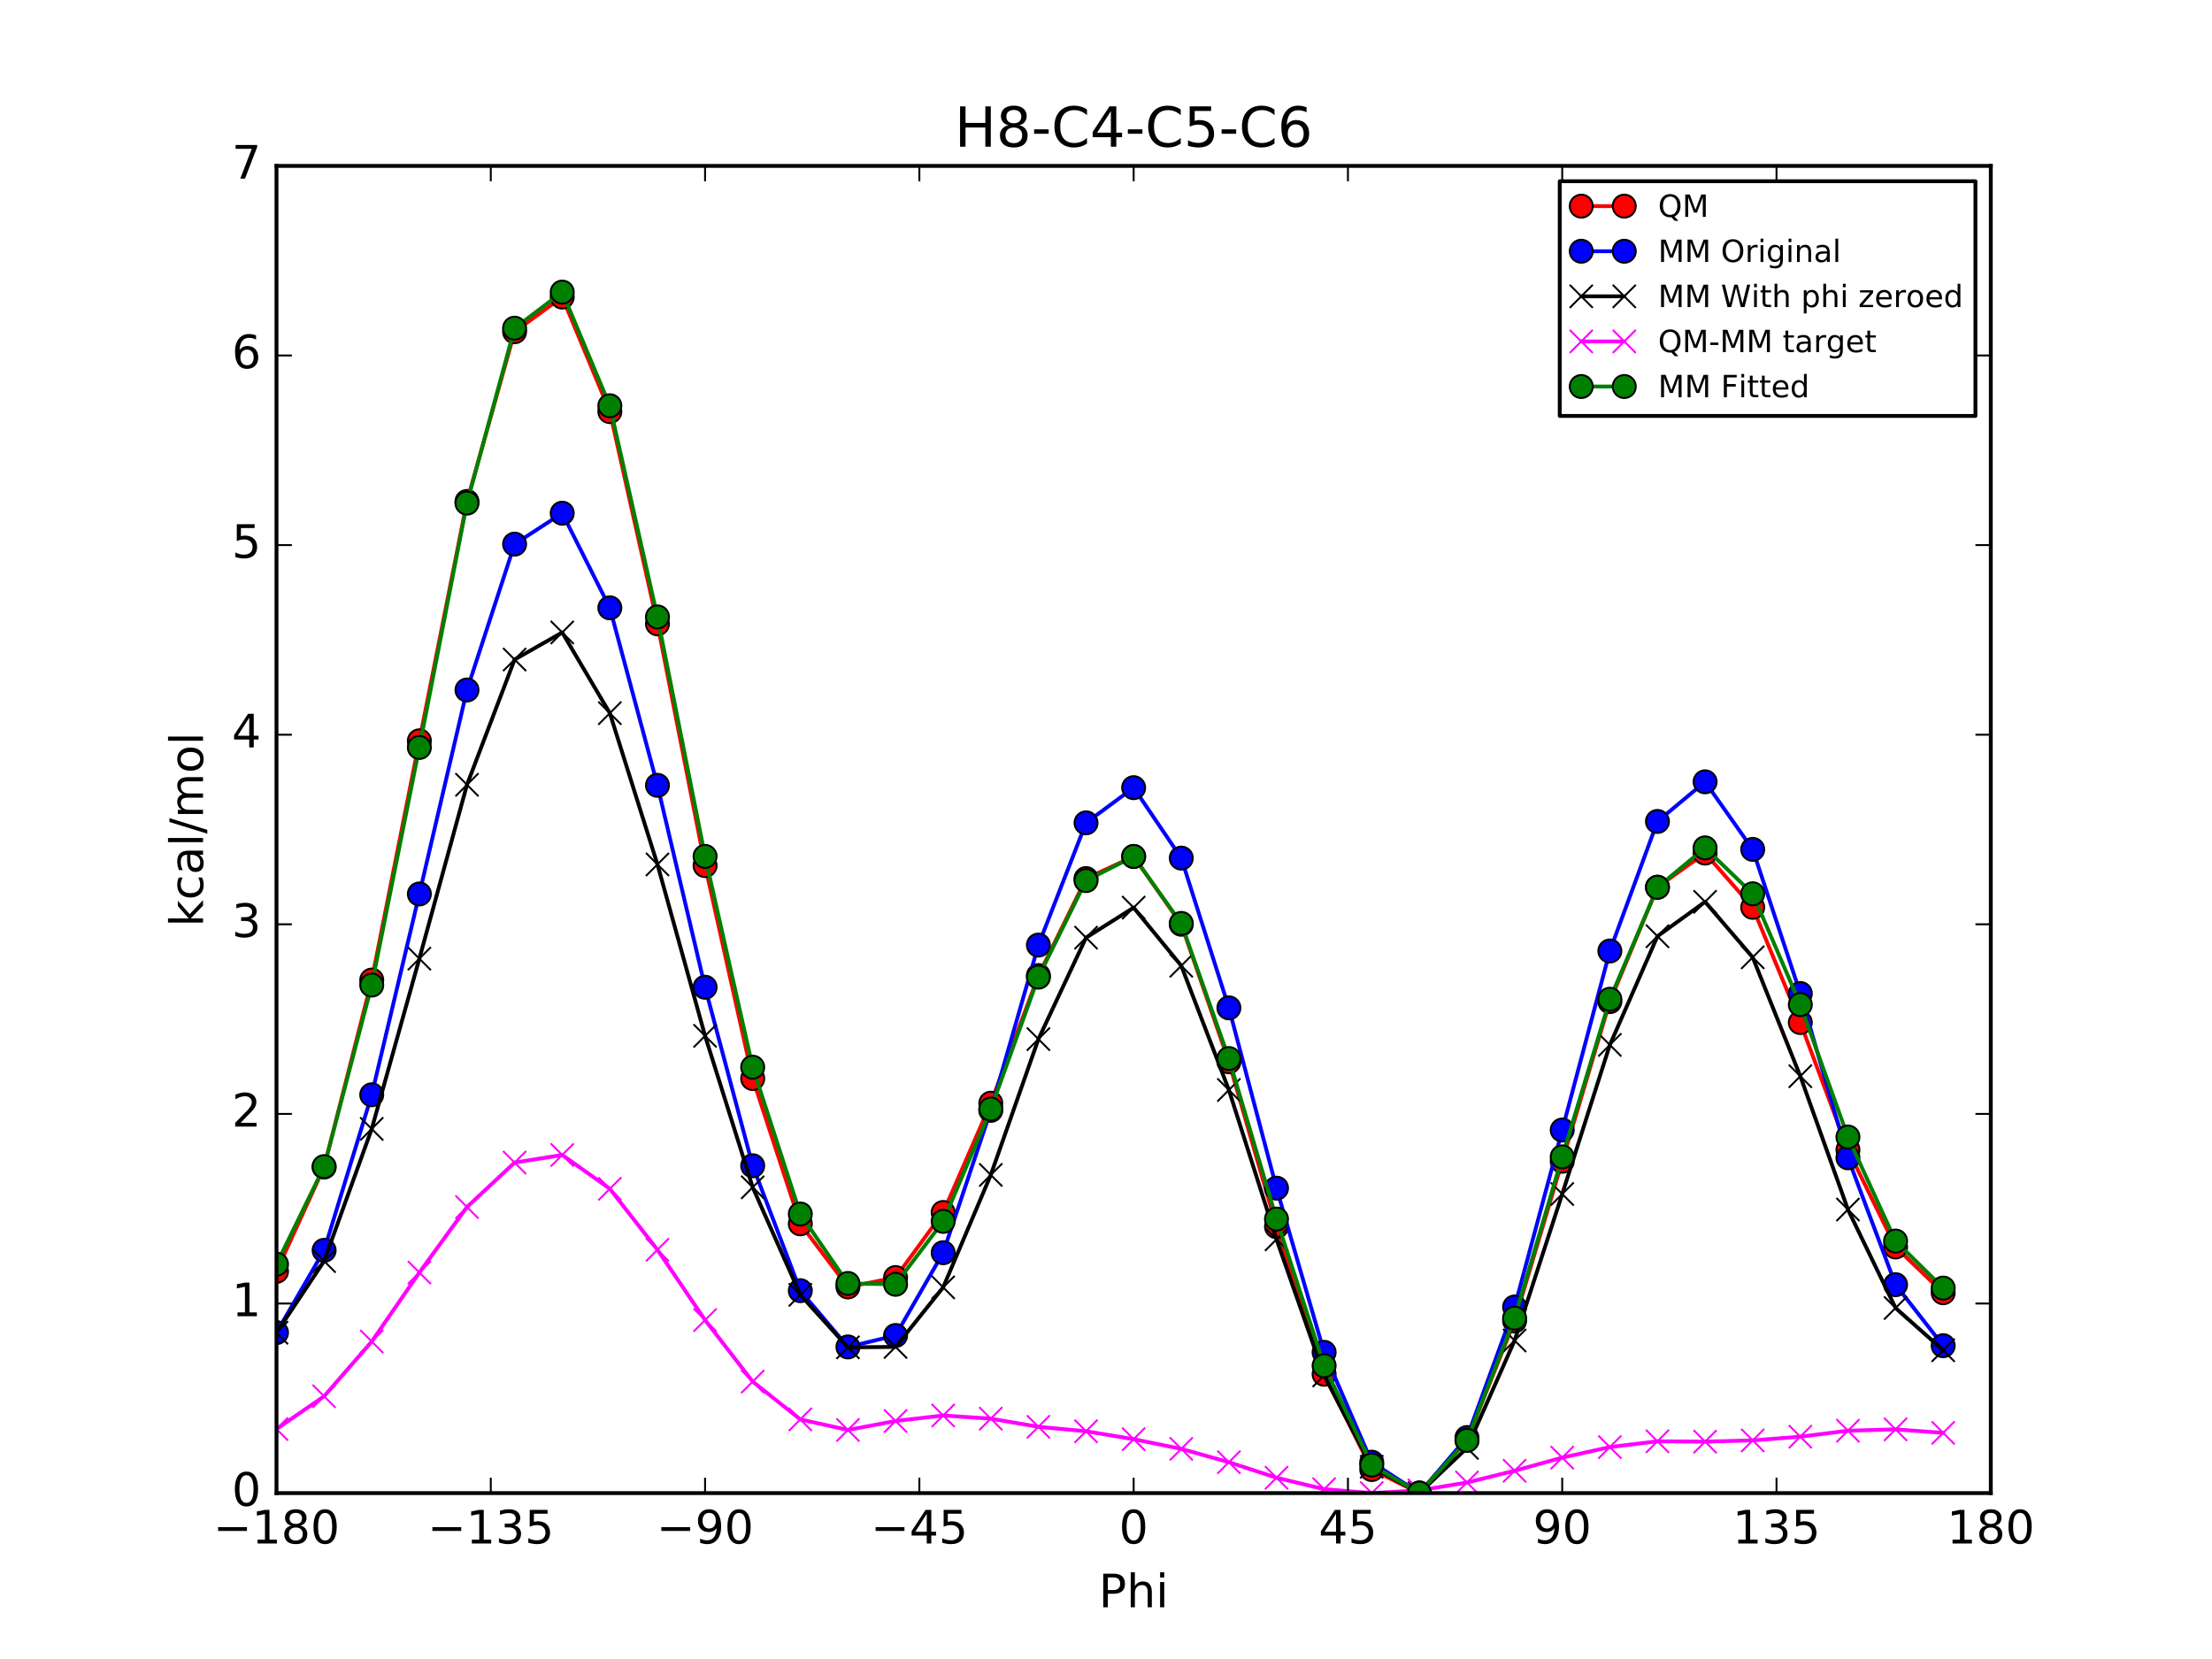 <?xml version="1.0" encoding="utf-8" standalone="no"?>
<!DOCTYPE svg PUBLIC "-//W3C//DTD SVG 1.1//EN"
  "http://www.w3.org/Graphics/SVG/1.1/DTD/svg11.dtd">
<!-- Created with matplotlib (http://matplotlib.org/) -->
<svg height="432pt" version="1.1" viewBox="0 0 576 432" width="576pt" xmlns="http://www.w3.org/2000/svg" xmlns:xlink="http://www.w3.org/1999/xlink">
 <defs>
  <style type="text/css">
*{stroke-linecap:butt;stroke-linejoin:round;stroke-miterlimit:100000;}
  </style>
 </defs>
 <g id="figure_1">
  <g id="patch_1">
   <path d="M 0 432 
L 576 432 
L 576 0 
L 0 0 
z
" style="fill:#ffffff;"/>
  </g>
  <g id="axes_1">
   <g id="patch_2">
    <path d="M 72 388.8 
L 518.4 388.8 
L 518.4 43.2 
L 72 43.2 
z
" style="fill:#ffffff;"/>
   </g>
   <g id="line2d_1">
    <path clip-path="url(#p560f675364)" d="M 71.999 331.065 
L 84.4 303.88 
L 96.8 255.206 
L 109.2 192.903 
L 121.6 130.579 
L 134 86.384 
L 146.4 77.354 
L 158.8 107.177 
L 171.2 162.446 
L 183.6 225.394 
L 196 280.852 
L 208.4 318.687 
L 220.8 335.113 
L 233.2 332.669 
L 245.6 315.728 
L 258 287.27 
L 270.4 254.036 
L 282.8 228.775 
L 295.199 223.018 
L 307.6 240.675 
L 320 276.497 
L 332.4 319.432 
L 344.8 357.847 
L 357.2 382.666 
L 369.6 388.8 
L 382 374.99 
L 394.4 343.962 
L 406.8 302.389 
L 419.2 260.819 
L 431.6 231.017 
L 444 222.144 
L 456.4 236.272 
L 468.8 266.268 
L 481.2 299.427 
L 493.6 324.713 
L 506 336.626 
" style="fill:none;stroke:#ff0000;stroke-linecap:square;"/>
    <defs>
     <path d="M 0 3 
C 0.796 3 1.559 2.684 2.121 2.121 
C 2.684 1.559 3 0.796 3 0 
C 3 -0.796 2.684 -1.559 2.121 -2.121 
C 1.559 -2.684 0.796 -3 0 -3 
C -0.796 -3 -1.559 -2.684 -2.121 -2.121 
C -2.684 -1.559 -3 -0.796 -3 0 
C -3 0.796 -2.684 1.559 -2.121 2.121 
C -1.559 2.684 -0.796 3 0 3 
z
" id="mb9b75ae4c8" style="stroke:#000000;stroke-width:0.5;"/>
    </defs>
    <g clip-path="url(#p560f675364)">
     <use style="fill:#ff0000;stroke:#000000;stroke-width:0.5;" x="71.999" xlink:href="#mb9b75ae4c8" y="331.065"/>
     <use style="fill:#ff0000;stroke:#000000;stroke-width:0.5;" x="84.4" xlink:href="#mb9b75ae4c8" y="303.88"/>
     <use style="fill:#ff0000;stroke:#000000;stroke-width:0.5;" x="96.8" xlink:href="#mb9b75ae4c8" y="255.206"/>
     <use style="fill:#ff0000;stroke:#000000;stroke-width:0.5;" x="109.2" xlink:href="#mb9b75ae4c8" y="192.903"/>
     <use style="fill:#ff0000;stroke:#000000;stroke-width:0.5;" x="121.6" xlink:href="#mb9b75ae4c8" y="130.579"/>
     <use style="fill:#ff0000;stroke:#000000;stroke-width:0.5;" x="134" xlink:href="#mb9b75ae4c8" y="86.384"/>
     <use style="fill:#ff0000;stroke:#000000;stroke-width:0.5;" x="146.4" xlink:href="#mb9b75ae4c8" y="77.354"/>
     <use style="fill:#ff0000;stroke:#000000;stroke-width:0.5;" x="158.8" xlink:href="#mb9b75ae4c8" y="107.177"/>
     <use style="fill:#ff0000;stroke:#000000;stroke-width:0.5;" x="171.2" xlink:href="#mb9b75ae4c8" y="162.446"/>
     <use style="fill:#ff0000;stroke:#000000;stroke-width:0.5;" x="183.6" xlink:href="#mb9b75ae4c8" y="225.394"/>
     <use style="fill:#ff0000;stroke:#000000;stroke-width:0.5;" x="196" xlink:href="#mb9b75ae4c8" y="280.852"/>
     <use style="fill:#ff0000;stroke:#000000;stroke-width:0.5;" x="208.4" xlink:href="#mb9b75ae4c8" y="318.687"/>
     <use style="fill:#ff0000;stroke:#000000;stroke-width:0.5;" x="220.8" xlink:href="#mb9b75ae4c8" y="335.113"/>
     <use style="fill:#ff0000;stroke:#000000;stroke-width:0.5;" x="233.2" xlink:href="#mb9b75ae4c8" y="332.669"/>
     <use style="fill:#ff0000;stroke:#000000;stroke-width:0.5;" x="245.6" xlink:href="#mb9b75ae4c8" y="315.728"/>
     <use style="fill:#ff0000;stroke:#000000;stroke-width:0.5;" x="258" xlink:href="#mb9b75ae4c8" y="287.27"/>
     <use style="fill:#ff0000;stroke:#000000;stroke-width:0.5;" x="270.4" xlink:href="#mb9b75ae4c8" y="254.036"/>
     <use style="fill:#ff0000;stroke:#000000;stroke-width:0.5;" x="282.8" xlink:href="#mb9b75ae4c8" y="228.775"/>
     <use style="fill:#ff0000;stroke:#000000;stroke-width:0.5;" x="295.199" xlink:href="#mb9b75ae4c8" y="223.018"/>
     <use style="fill:#ff0000;stroke:#000000;stroke-width:0.5;" x="307.6" xlink:href="#mb9b75ae4c8" y="240.675"/>
     <use style="fill:#ff0000;stroke:#000000;stroke-width:0.5;" x="320" xlink:href="#mb9b75ae4c8" y="276.497"/>
     <use style="fill:#ff0000;stroke:#000000;stroke-width:0.5;" x="332.4" xlink:href="#mb9b75ae4c8" y="319.432"/>
     <use style="fill:#ff0000;stroke:#000000;stroke-width:0.5;" x="344.8" xlink:href="#mb9b75ae4c8" y="357.847"/>
     <use style="fill:#ff0000;stroke:#000000;stroke-width:0.5;" x="357.2" xlink:href="#mb9b75ae4c8" y="382.666"/>
     <use style="fill:#ff0000;stroke:#000000;stroke-width:0.5;" x="369.6" xlink:href="#mb9b75ae4c8" y="388.8"/>
     <use style="fill:#ff0000;stroke:#000000;stroke-width:0.5;" x="382" xlink:href="#mb9b75ae4c8" y="374.99"/>
     <use style="fill:#ff0000;stroke:#000000;stroke-width:0.5;" x="394.4" xlink:href="#mb9b75ae4c8" y="343.962"/>
     <use style="fill:#ff0000;stroke:#000000;stroke-width:0.5;" x="406.8" xlink:href="#mb9b75ae4c8" y="302.389"/>
     <use style="fill:#ff0000;stroke:#000000;stroke-width:0.5;" x="419.2" xlink:href="#mb9b75ae4c8" y="260.819"/>
     <use style="fill:#ff0000;stroke:#000000;stroke-width:0.5;" x="431.6" xlink:href="#mb9b75ae4c8" y="231.017"/>
     <use style="fill:#ff0000;stroke:#000000;stroke-width:0.5;" x="444" xlink:href="#mb9b75ae4c8" y="222.144"/>
     <use style="fill:#ff0000;stroke:#000000;stroke-width:0.5;" x="456.4" xlink:href="#mb9b75ae4c8" y="236.272"/>
     <use style="fill:#ff0000;stroke:#000000;stroke-width:0.5;" x="468.8" xlink:href="#mb9b75ae4c8" y="266.268"/>
     <use style="fill:#ff0000;stroke:#000000;stroke-width:0.5;" x="481.2" xlink:href="#mb9b75ae4c8" y="299.427"/>
     <use style="fill:#ff0000;stroke:#000000;stroke-width:0.5;" x="493.6" xlink:href="#mb9b75ae4c8" y="324.713"/>
     <use style="fill:#ff0000;stroke:#000000;stroke-width:0.5;" x="506" xlink:href="#mb9b75ae4c8" y="336.626"/>
    </g>
   </g>
   <g id="line2d_2">
    <path clip-path="url(#p560f675364)" d="M 71.999 347.004 
L 84.4 325.585 
L 96.8 285.076 
L 109.2 232.788 
L 121.6 179.674 
L 134 141.69 
L 146.4 133.634 
L 158.8 158.279 
L 171.2 204.499 
L 183.6 257.077 
L 196 303.558 
L 208.4 336.09 
L 220.8 350.737 
L 233.2 347.758 
L 245.6 326.203 
L 258 289.136 
L 270.4 246.093 
L 282.8 214.269 
L 295.199 205.107 
L 307.6 223.447 
L 320 262.446 
L 332.4 309.392 
L 344.8 352.144 
L 357.2 380.749 
L 369.6 388.8 
L 382 374.331 
L 394.4 340.338 
L 406.8 294.257 
L 419.2 247.635 
L 431.6 213.902 
L 444 203.581 
L 456.4 221.178 
L 468.8 258.709 
L 481.2 301.488 
L 493.6 334.53 
L 506 350.416 
" style="fill:none;stroke:#0000ff;stroke-linecap:square;"/>
    <defs>
     <path d="M 0 3 
C 0.796 3 1.559 2.684 2.121 2.121 
C 2.684 1.559 3 0.796 3 0 
C 3 -0.796 2.684 -1.559 2.121 -2.121 
C 1.559 -2.684 0.796 -3 0 -3 
C -0.796 -3 -1.559 -2.684 -2.121 -2.121 
C -2.684 -1.559 -3 -0.796 -3 0 
C -3 0.796 -2.684 1.559 -2.121 2.121 
C -1.559 2.684 -0.796 3 0 3 
z
" id="m04835a9501" style="stroke:#000000;stroke-width:0.5;"/>
    </defs>
    <g clip-path="url(#p560f675364)">
     <use style="fill:#0000ff;stroke:#000000;stroke-width:0.5;" x="71.999" xlink:href="#m04835a9501" y="347.004"/>
     <use style="fill:#0000ff;stroke:#000000;stroke-width:0.5;" x="84.4" xlink:href="#m04835a9501" y="325.585"/>
     <use style="fill:#0000ff;stroke:#000000;stroke-width:0.5;" x="96.8" xlink:href="#m04835a9501" y="285.076"/>
     <use style="fill:#0000ff;stroke:#000000;stroke-width:0.5;" x="109.2" xlink:href="#m04835a9501" y="232.788"/>
     <use style="fill:#0000ff;stroke:#000000;stroke-width:0.5;" x="121.6" xlink:href="#m04835a9501" y="179.674"/>
     <use style="fill:#0000ff;stroke:#000000;stroke-width:0.5;" x="134" xlink:href="#m04835a9501" y="141.69"/>
     <use style="fill:#0000ff;stroke:#000000;stroke-width:0.5;" x="146.4" xlink:href="#m04835a9501" y="133.634"/>
     <use style="fill:#0000ff;stroke:#000000;stroke-width:0.5;" x="158.8" xlink:href="#m04835a9501" y="158.279"/>
     <use style="fill:#0000ff;stroke:#000000;stroke-width:0.5;" x="171.2" xlink:href="#m04835a9501" y="204.499"/>
     <use style="fill:#0000ff;stroke:#000000;stroke-width:0.5;" x="183.6" xlink:href="#m04835a9501" y="257.077"/>
     <use style="fill:#0000ff;stroke:#000000;stroke-width:0.5;" x="196" xlink:href="#m04835a9501" y="303.558"/>
     <use style="fill:#0000ff;stroke:#000000;stroke-width:0.5;" x="208.4" xlink:href="#m04835a9501" y="336.09"/>
     <use style="fill:#0000ff;stroke:#000000;stroke-width:0.5;" x="220.8" xlink:href="#m04835a9501" y="350.737"/>
     <use style="fill:#0000ff;stroke:#000000;stroke-width:0.5;" x="233.2" xlink:href="#m04835a9501" y="347.758"/>
     <use style="fill:#0000ff;stroke:#000000;stroke-width:0.5;" x="245.6" xlink:href="#m04835a9501" y="326.203"/>
     <use style="fill:#0000ff;stroke:#000000;stroke-width:0.5;" x="258" xlink:href="#m04835a9501" y="289.136"/>
     <use style="fill:#0000ff;stroke:#000000;stroke-width:0.5;" x="270.4" xlink:href="#m04835a9501" y="246.093"/>
     <use style="fill:#0000ff;stroke:#000000;stroke-width:0.5;" x="282.8" xlink:href="#m04835a9501" y="214.269"/>
     <use style="fill:#0000ff;stroke:#000000;stroke-width:0.5;" x="295.199" xlink:href="#m04835a9501" y="205.107"/>
     <use style="fill:#0000ff;stroke:#000000;stroke-width:0.5;" x="307.6" xlink:href="#m04835a9501" y="223.447"/>
     <use style="fill:#0000ff;stroke:#000000;stroke-width:0.5;" x="320" xlink:href="#m04835a9501" y="262.446"/>
     <use style="fill:#0000ff;stroke:#000000;stroke-width:0.5;" x="332.4" xlink:href="#m04835a9501" y="309.392"/>
     <use style="fill:#0000ff;stroke:#000000;stroke-width:0.5;" x="344.8" xlink:href="#m04835a9501" y="352.144"/>
     <use style="fill:#0000ff;stroke:#000000;stroke-width:0.5;" x="357.2" xlink:href="#m04835a9501" y="380.749"/>
     <use style="fill:#0000ff;stroke:#000000;stroke-width:0.5;" x="369.6" xlink:href="#m04835a9501" y="388.8"/>
     <use style="fill:#0000ff;stroke:#000000;stroke-width:0.5;" x="382" xlink:href="#m04835a9501" y="374.331"/>
     <use style="fill:#0000ff;stroke:#000000;stroke-width:0.5;" x="394.4" xlink:href="#m04835a9501" y="340.338"/>
     <use style="fill:#0000ff;stroke:#000000;stroke-width:0.5;" x="406.8" xlink:href="#m04835a9501" y="294.257"/>
     <use style="fill:#0000ff;stroke:#000000;stroke-width:0.5;" x="419.2" xlink:href="#m04835a9501" y="247.635"/>
     <use style="fill:#0000ff;stroke:#000000;stroke-width:0.5;" x="431.6" xlink:href="#m04835a9501" y="213.902"/>
     <use style="fill:#0000ff;stroke:#000000;stroke-width:0.5;" x="444" xlink:href="#m04835a9501" y="203.581"/>
     <use style="fill:#0000ff;stroke:#000000;stroke-width:0.5;" x="456.4" xlink:href="#m04835a9501" y="221.178"/>
     <use style="fill:#0000ff;stroke:#000000;stroke-width:0.5;" x="468.8" xlink:href="#m04835a9501" y="258.709"/>
     <use style="fill:#0000ff;stroke:#000000;stroke-width:0.5;" x="481.2" xlink:href="#m04835a9501" y="301.488"/>
     <use style="fill:#0000ff;stroke:#000000;stroke-width:0.5;" x="493.6" xlink:href="#m04835a9501" y="334.53"/>
     <use style="fill:#0000ff;stroke:#000000;stroke-width:0.5;" x="506" xlink:href="#m04835a9501" y="350.416"/>
    </g>
   </g>
   <g id="line2d_3">
    <path clip-path="url(#p560f675364)" d="M 71.999 347.035 
L 84.4 328.383 
L 96.8 293.962 
L 109.2 249.625 
L 121.6 204.357 
L 134 171.738 
L 146.4 164.692 
L 158.8 185.706 
L 171.2 225.095 
L 183.6 269.737 
L 196 309.168 
L 208.4 337.168 
L 220.8 350.844 
L 233.2 350.731 
L 245.6 335.226 
L 258 305.945 
L 270.4 270.585 
L 282.8 244.167 
L 295.199 236.346 
L 307.6 251.475 
L 320 283.829 
L 332.4 322.721 
L 344.8 358.158 
L 357.2 381.953 
L 369.6 388.8 
L 382 377.036 
L 394.4 349.065 
L 406.8 310.918 
L 419.2 272.09 
L 431.6 243.794 
L 444 234.832 
L 456.4 249.284 
L 468.8 280.245 
L 481.2 314.959 
L 493.6 340.598 
L 506 351.604 
" style="fill:none;stroke:#000000;stroke-linecap:square;"/>
    <defs>
     <path d="M -3 3 
L 3 -3 
M -3 -3 
L 3 3 
" id="mcba491717d" style="stroke:#000000;stroke-width:0.5;"/>
    </defs>
    <g clip-path="url(#p560f675364)">
     <use style="stroke:#000000;stroke-width:0.5;" x="71.999" xlink:href="#mcba491717d" y="347.035"/>
     <use style="stroke:#000000;stroke-width:0.5;" x="84.4" xlink:href="#mcba491717d" y="328.383"/>
     <use style="stroke:#000000;stroke-width:0.5;" x="96.8" xlink:href="#mcba491717d" y="293.962"/>
     <use style="stroke:#000000;stroke-width:0.5;" x="109.2" xlink:href="#mcba491717d" y="249.625"/>
     <use style="stroke:#000000;stroke-width:0.5;" x="121.6" xlink:href="#mcba491717d" y="204.357"/>
     <use style="stroke:#000000;stroke-width:0.5;" x="134" xlink:href="#mcba491717d" y="171.738"/>
     <use style="stroke:#000000;stroke-width:0.5;" x="146.4" xlink:href="#mcba491717d" y="164.692"/>
     <use style="stroke:#000000;stroke-width:0.5;" x="158.8" xlink:href="#mcba491717d" y="185.706"/>
     <use style="stroke:#000000;stroke-width:0.5;" x="171.2" xlink:href="#mcba491717d" y="225.095"/>
     <use style="stroke:#000000;stroke-width:0.5;" x="183.6" xlink:href="#mcba491717d" y="269.737"/>
     <use style="stroke:#000000;stroke-width:0.5;" x="196" xlink:href="#mcba491717d" y="309.168"/>
     <use style="stroke:#000000;stroke-width:0.5;" x="208.4" xlink:href="#mcba491717d" y="337.168"/>
     <use style="stroke:#000000;stroke-width:0.5;" x="220.8" xlink:href="#mcba491717d" y="350.844"/>
     <use style="stroke:#000000;stroke-width:0.5;" x="233.2" xlink:href="#mcba491717d" y="350.731"/>
     <use style="stroke:#000000;stroke-width:0.5;" x="245.6" xlink:href="#mcba491717d" y="335.226"/>
     <use style="stroke:#000000;stroke-width:0.5;" x="258" xlink:href="#mcba491717d" y="305.945"/>
     <use style="stroke:#000000;stroke-width:0.5;" x="270.4" xlink:href="#mcba491717d" y="270.585"/>
     <use style="stroke:#000000;stroke-width:0.5;" x="282.8" xlink:href="#mcba491717d" y="244.167"/>
     <use style="stroke:#000000;stroke-width:0.5;" x="295.199" xlink:href="#mcba491717d" y="236.346"/>
     <use style="stroke:#000000;stroke-width:0.5;" x="307.6" xlink:href="#mcba491717d" y="251.475"/>
     <use style="stroke:#000000;stroke-width:0.5;" x="320" xlink:href="#mcba491717d" y="283.829"/>
     <use style="stroke:#000000;stroke-width:0.5;" x="332.4" xlink:href="#mcba491717d" y="322.721"/>
     <use style="stroke:#000000;stroke-width:0.5;" x="344.8" xlink:href="#mcba491717d" y="358.158"/>
     <use style="stroke:#000000;stroke-width:0.5;" x="357.2" xlink:href="#mcba491717d" y="381.953"/>
     <use style="stroke:#000000;stroke-width:0.5;" x="369.6" xlink:href="#mcba491717d" y="388.8"/>
     <use style="stroke:#000000;stroke-width:0.5;" x="382" xlink:href="#mcba491717d" y="377.036"/>
     <use style="stroke:#000000;stroke-width:0.5;" x="394.4" xlink:href="#mcba491717d" y="349.065"/>
     <use style="stroke:#000000;stroke-width:0.5;" x="406.8" xlink:href="#mcba491717d" y="310.918"/>
     <use style="stroke:#000000;stroke-width:0.5;" x="419.2" xlink:href="#mcba491717d" y="272.09"/>
     <use style="stroke:#000000;stroke-width:0.5;" x="431.6" xlink:href="#mcba491717d" y="243.794"/>
     <use style="stroke:#000000;stroke-width:0.5;" x="444" xlink:href="#mcba491717d" y="234.832"/>
     <use style="stroke:#000000;stroke-width:0.5;" x="456.4" xlink:href="#mcba491717d" y="249.284"/>
     <use style="stroke:#000000;stroke-width:0.5;" x="468.8" xlink:href="#mcba491717d" y="280.245"/>
     <use style="stroke:#000000;stroke-width:0.5;" x="481.2" xlink:href="#mcba491717d" y="314.959"/>
     <use style="stroke:#000000;stroke-width:0.5;" x="493.6" xlink:href="#mcba491717d" y="340.598"/>
     <use style="stroke:#000000;stroke-width:0.5;" x="506" xlink:href="#mcba491717d" y="351.604"/>
    </g>
   </g>
   <g id="line2d_4">
    <path clip-path="url(#p560f675364)" d="M 71.999 372.117 
L 84.4 363.584 
L 96.8 349.332 
L 109.2 331.366 
L 121.6 314.31 
L 134 302.733 
L 146.4 300.749 
L 158.8 309.559 
L 171.2 325.438 
L 183.6 343.744 
L 196 359.771 
L 208.4 369.606 
L 220.8 372.356 
L 233.2 370.024 
L 245.6 368.589 
L 258 369.412 
L 270.4 371.538 
L 282.8 372.695 
L 295.199 374.758 
L 307.6 377.287 
L 320 380.755 
L 332.4 384.797 
L 344.8 387.776 
L 357.2 388.8 
L 369.6 388.087 
L 382 386.04 
L 394.4 382.984 
L 406.8 379.558 
L 419.2 376.816 
L 431.6 375.31 
L 444 375.399 
L 456.4 375.075 
L 468.8 374.11 
L 481.2 372.555 
L 493.6 372.202 
L 506 373.11 
" style="fill:none;stroke:#ff00ff;stroke-linecap:square;"/>
    <defs>
     <path d="M -3 3 
L 3 -3 
M -3 -3 
L 3 3 
" id="mab27228f26" style="stroke:#ff00ff;stroke-width:0.5;"/>
    </defs>
    <g clip-path="url(#p560f675364)">
     <use style="fill:#ff00ff;stroke:#ff00ff;stroke-width:0.5;" x="71.999" xlink:href="#mab27228f26" y="372.117"/>
     <use style="fill:#ff00ff;stroke:#ff00ff;stroke-width:0.5;" x="84.4" xlink:href="#mab27228f26" y="363.584"/>
     <use style="fill:#ff00ff;stroke:#ff00ff;stroke-width:0.5;" x="96.8" xlink:href="#mab27228f26" y="349.332"/>
     <use style="fill:#ff00ff;stroke:#ff00ff;stroke-width:0.5;" x="109.2" xlink:href="#mab27228f26" y="331.366"/>
     <use style="fill:#ff00ff;stroke:#ff00ff;stroke-width:0.5;" x="121.6" xlink:href="#mab27228f26" y="314.31"/>
     <use style="fill:#ff00ff;stroke:#ff00ff;stroke-width:0.5;" x="134" xlink:href="#mab27228f26" y="302.733"/>
     <use style="fill:#ff00ff;stroke:#ff00ff;stroke-width:0.5;" x="146.4" xlink:href="#mab27228f26" y="300.749"/>
     <use style="fill:#ff00ff;stroke:#ff00ff;stroke-width:0.5;" x="158.8" xlink:href="#mab27228f26" y="309.559"/>
     <use style="fill:#ff00ff;stroke:#ff00ff;stroke-width:0.5;" x="171.2" xlink:href="#mab27228f26" y="325.438"/>
     <use style="fill:#ff00ff;stroke:#ff00ff;stroke-width:0.5;" x="183.6" xlink:href="#mab27228f26" y="343.744"/>
     <use style="fill:#ff00ff;stroke:#ff00ff;stroke-width:0.5;" x="196" xlink:href="#mab27228f26" y="359.771"/>
     <use style="fill:#ff00ff;stroke:#ff00ff;stroke-width:0.5;" x="208.4" xlink:href="#mab27228f26" y="369.606"/>
     <use style="fill:#ff00ff;stroke:#ff00ff;stroke-width:0.5;" x="220.8" xlink:href="#mab27228f26" y="372.356"/>
     <use style="fill:#ff00ff;stroke:#ff00ff;stroke-width:0.5;" x="233.2" xlink:href="#mab27228f26" y="370.024"/>
     <use style="fill:#ff00ff;stroke:#ff00ff;stroke-width:0.5;" x="245.6" xlink:href="#mab27228f26" y="368.589"/>
     <use style="fill:#ff00ff;stroke:#ff00ff;stroke-width:0.5;" x="258" xlink:href="#mab27228f26" y="369.412"/>
     <use style="fill:#ff00ff;stroke:#ff00ff;stroke-width:0.5;" x="270.4" xlink:href="#mab27228f26" y="371.538"/>
     <use style="fill:#ff00ff;stroke:#ff00ff;stroke-width:0.5;" x="282.8" xlink:href="#mab27228f26" y="372.695"/>
     <use style="fill:#ff00ff;stroke:#ff00ff;stroke-width:0.5;" x="295.199" xlink:href="#mab27228f26" y="374.758"/>
     <use style="fill:#ff00ff;stroke:#ff00ff;stroke-width:0.5;" x="307.6" xlink:href="#mab27228f26" y="377.287"/>
     <use style="fill:#ff00ff;stroke:#ff00ff;stroke-width:0.5;" x="320" xlink:href="#mab27228f26" y="380.755"/>
     <use style="fill:#ff00ff;stroke:#ff00ff;stroke-width:0.5;" x="332.4" xlink:href="#mab27228f26" y="384.797"/>
     <use style="fill:#ff00ff;stroke:#ff00ff;stroke-width:0.5;" x="344.8" xlink:href="#mab27228f26" y="387.776"/>
     <use style="fill:#ff00ff;stroke:#ff00ff;stroke-width:0.5;" x="357.2" xlink:href="#mab27228f26" y="388.8"/>
     <use style="fill:#ff00ff;stroke:#ff00ff;stroke-width:0.5;" x="369.6" xlink:href="#mab27228f26" y="388.087"/>
     <use style="fill:#ff00ff;stroke:#ff00ff;stroke-width:0.5;" x="382" xlink:href="#mab27228f26" y="386.04"/>
     <use style="fill:#ff00ff;stroke:#ff00ff;stroke-width:0.5;" x="394.4" xlink:href="#mab27228f26" y="382.984"/>
     <use style="fill:#ff00ff;stroke:#ff00ff;stroke-width:0.5;" x="406.8" xlink:href="#mab27228f26" y="379.558"/>
     <use style="fill:#ff00ff;stroke:#ff00ff;stroke-width:0.5;" x="419.2" xlink:href="#mab27228f26" y="376.816"/>
     <use style="fill:#ff00ff;stroke:#ff00ff;stroke-width:0.5;" x="431.6" xlink:href="#mab27228f26" y="375.31"/>
     <use style="fill:#ff00ff;stroke:#ff00ff;stroke-width:0.5;" x="444" xlink:href="#mab27228f26" y="375.399"/>
     <use style="fill:#ff00ff;stroke:#ff00ff;stroke-width:0.5;" x="456.4" xlink:href="#mab27228f26" y="375.075"/>
     <use style="fill:#ff00ff;stroke:#ff00ff;stroke-width:0.5;" x="468.8" xlink:href="#mab27228f26" y="374.11"/>
     <use style="fill:#ff00ff;stroke:#ff00ff;stroke-width:0.5;" x="481.2" xlink:href="#mab27228f26" y="372.555"/>
     <use style="fill:#ff00ff;stroke:#ff00ff;stroke-width:0.5;" x="493.6" xlink:href="#mab27228f26" y="372.202"/>
     <use style="fill:#ff00ff;stroke:#ff00ff;stroke-width:0.5;" x="506" xlink:href="#mab27228f26" y="373.11"/>
    </g>
   </g>
   <g id="line2d_5">
    <path clip-path="url(#p560f675364)" d="M 71.999 329.198 
L 84.4 303.791 
L 96.8 256.512 
L 109.2 194.64 
L 121.6 131.011 
L 134 85.46 
L 146.4 76.065 
L 158.8 105.657 
L 171.2 160.649 
L 183.6 223.009 
L 196 277.899 
L 208.4 316.13 
L 220.8 334.209 
L 233.2 334.423 
L 245.6 318.041 
L 258 288.795 
L 270.4 254.444 
L 282.8 229.303 
L 295.199 223.027 
L 307.6 240.456 
L 320 275.644 
L 332.4 317.448 
L 344.8 355.629 
L 357.2 381.507 
L 369.6 388.8 
L 382 375.064 
L 394.4 343.239 
L 406.8 301.242 
L 419.2 260.2 
L 431.6 231.06 
L 444 220.781 
L 456.4 232.744 
L 468.8 261.602 
L 481.2 296.08 
L 493.6 323.168 
L 506 335.411 
" style="fill:none;stroke:#008000;stroke-linecap:square;"/>
    <defs>
     <path d="M 0 3 
C 0.796 3 1.559 2.684 2.121 2.121 
C 2.684 1.559 3 0.796 3 0 
C 3 -0.796 2.684 -1.559 2.121 -2.121 
C 1.559 -2.684 0.796 -3 0 -3 
C -0.796 -3 -1.559 -2.684 -2.121 -2.121 
C -2.684 -1.559 -3 -0.796 -3 0 
C -3 0.796 -2.684 1.559 -2.121 2.121 
C -1.559 2.684 -0.796 3 0 3 
z
" id="m7083f3c7d6" style="stroke:#000000;stroke-width:0.5;"/>
    </defs>
    <g clip-path="url(#p560f675364)">
     <use style="fill:#008000;stroke:#000000;stroke-width:0.5;" x="71.999" xlink:href="#m7083f3c7d6" y="329.198"/>
     <use style="fill:#008000;stroke:#000000;stroke-width:0.5;" x="84.4" xlink:href="#m7083f3c7d6" y="303.791"/>
     <use style="fill:#008000;stroke:#000000;stroke-width:0.5;" x="96.8" xlink:href="#m7083f3c7d6" y="256.512"/>
     <use style="fill:#008000;stroke:#000000;stroke-width:0.5;" x="109.2" xlink:href="#m7083f3c7d6" y="194.64"/>
     <use style="fill:#008000;stroke:#000000;stroke-width:0.5;" x="121.6" xlink:href="#m7083f3c7d6" y="131.011"/>
     <use style="fill:#008000;stroke:#000000;stroke-width:0.5;" x="134" xlink:href="#m7083f3c7d6" y="85.46"/>
     <use style="fill:#008000;stroke:#000000;stroke-width:0.5;" x="146.4" xlink:href="#m7083f3c7d6" y="76.065"/>
     <use style="fill:#008000;stroke:#000000;stroke-width:0.5;" x="158.8" xlink:href="#m7083f3c7d6" y="105.657"/>
     <use style="fill:#008000;stroke:#000000;stroke-width:0.5;" x="171.2" xlink:href="#m7083f3c7d6" y="160.649"/>
     <use style="fill:#008000;stroke:#000000;stroke-width:0.5;" x="183.6" xlink:href="#m7083f3c7d6" y="223.009"/>
     <use style="fill:#008000;stroke:#000000;stroke-width:0.5;" x="196" xlink:href="#m7083f3c7d6" y="277.899"/>
     <use style="fill:#008000;stroke:#000000;stroke-width:0.5;" x="208.4" xlink:href="#m7083f3c7d6" y="316.13"/>
     <use style="fill:#008000;stroke:#000000;stroke-width:0.5;" x="220.8" xlink:href="#m7083f3c7d6" y="334.209"/>
     <use style="fill:#008000;stroke:#000000;stroke-width:0.5;" x="233.2" xlink:href="#m7083f3c7d6" y="334.423"/>
     <use style="fill:#008000;stroke:#000000;stroke-width:0.5;" x="245.6" xlink:href="#m7083f3c7d6" y="318.041"/>
     <use style="fill:#008000;stroke:#000000;stroke-width:0.5;" x="258" xlink:href="#m7083f3c7d6" y="288.795"/>
     <use style="fill:#008000;stroke:#000000;stroke-width:0.5;" x="270.4" xlink:href="#m7083f3c7d6" y="254.444"/>
     <use style="fill:#008000;stroke:#000000;stroke-width:0.5;" x="282.8" xlink:href="#m7083f3c7d6" y="229.303"/>
     <use style="fill:#008000;stroke:#000000;stroke-width:0.5;" x="295.199" xlink:href="#m7083f3c7d6" y="223.027"/>
     <use style="fill:#008000;stroke:#000000;stroke-width:0.5;" x="307.6" xlink:href="#m7083f3c7d6" y="240.456"/>
     <use style="fill:#008000;stroke:#000000;stroke-width:0.5;" x="320" xlink:href="#m7083f3c7d6" y="275.644"/>
     <use style="fill:#008000;stroke:#000000;stroke-width:0.5;" x="332.4" xlink:href="#m7083f3c7d6" y="317.448"/>
     <use style="fill:#008000;stroke:#000000;stroke-width:0.5;" x="344.8" xlink:href="#m7083f3c7d6" y="355.629"/>
     <use style="fill:#008000;stroke:#000000;stroke-width:0.5;" x="357.2" xlink:href="#m7083f3c7d6" y="381.507"/>
     <use style="fill:#008000;stroke:#000000;stroke-width:0.5;" x="369.6" xlink:href="#m7083f3c7d6" y="388.8"/>
     <use style="fill:#008000;stroke:#000000;stroke-width:0.5;" x="382" xlink:href="#m7083f3c7d6" y="375.064"/>
     <use style="fill:#008000;stroke:#000000;stroke-width:0.5;" x="394.4" xlink:href="#m7083f3c7d6" y="343.239"/>
     <use style="fill:#008000;stroke:#000000;stroke-width:0.5;" x="406.8" xlink:href="#m7083f3c7d6" y="301.242"/>
     <use style="fill:#008000;stroke:#000000;stroke-width:0.5;" x="419.2" xlink:href="#m7083f3c7d6" y="260.2"/>
     <use style="fill:#008000;stroke:#000000;stroke-width:0.5;" x="431.6" xlink:href="#m7083f3c7d6" y="231.06"/>
     <use style="fill:#008000;stroke:#000000;stroke-width:0.5;" x="444" xlink:href="#m7083f3c7d6" y="220.781"/>
     <use style="fill:#008000;stroke:#000000;stroke-width:0.5;" x="456.4" xlink:href="#m7083f3c7d6" y="232.744"/>
     <use style="fill:#008000;stroke:#000000;stroke-width:0.5;" x="468.8" xlink:href="#m7083f3c7d6" y="261.602"/>
     <use style="fill:#008000;stroke:#000000;stroke-width:0.5;" x="481.2" xlink:href="#m7083f3c7d6" y="296.08"/>
     <use style="fill:#008000;stroke:#000000;stroke-width:0.5;" x="493.6" xlink:href="#m7083f3c7d6" y="323.168"/>
     <use style="fill:#008000;stroke:#000000;stroke-width:0.5;" x="506" xlink:href="#m7083f3c7d6" y="335.411"/>
    </g>
   </g>
   <g id="patch_3">
    <path d="M 72 388.8 
L 518.4 388.8 
" style="fill:none;stroke:#000000;stroke-linecap:square;stroke-linejoin:miter;"/>
   </g>
   <g id="patch_4">
    <path d="M 72 388.8 
L 72 43.2 
" style="fill:none;stroke:#000000;stroke-linecap:square;stroke-linejoin:miter;"/>
   </g>
   <g id="patch_5">
    <path d="M 518.4 388.8 
L 518.4 43.2 
" style="fill:none;stroke:#000000;stroke-linecap:square;stroke-linejoin:miter;"/>
   </g>
   <g id="patch_6">
    <path d="M 72 43.2 
L 518.4 43.2 
" style="fill:none;stroke:#000000;stroke-linecap:square;stroke-linejoin:miter;"/>
   </g>
   <g id="matplotlib.axis_1">
    <g id="xtick_1">
     <g id="line2d_6">
      <defs>
       <path d="M 0 0 
L 0 -4 
" id="md9399d37b1" style="stroke:#000000;stroke-width:0.5;"/>
      </defs>
      <g>
       <use style="stroke:#000000;stroke-width:0.5;" x="72.0" xlink:href="#md9399d37b1" y="388.8"/>
      </g>
     </g>
     <g id="line2d_7">
      <defs>
       <path d="M 0 0 
L 0 4 
" id="mbd092e231f" style="stroke:#000000;stroke-width:0.5;"/>
      </defs>
      <g>
       <use style="stroke:#000000;stroke-width:0.5;" x="72.0" xlink:href="#mbd092e231f" y="43.2"/>
      </g>
     </g>
     <g id="text_1">
      <!-- −180 -->
      <defs>
       <path d="M 31.781 34.625 
Q 24.75 34.625 20.719 30.859 
Q 16.703 27.094 16.703 20.516 
Q 16.703 13.922 20.719 10.156 
Q 24.75 6.391 31.781 6.391 
Q 38.812 6.391 42.859 10.172 
Q 46.922 13.969 46.922 20.516 
Q 46.922 27.094 42.891 30.859 
Q 38.875 34.625 31.781 34.625 
M 21.922 38.812 
Q 15.578 40.375 12.031 44.719 
Q 8.5 49.078 8.5 55.328 
Q 8.5 64.062 14.719 69.141 
Q 20.953 74.219 31.781 74.219 
Q 42.672 74.219 48.875 69.141 
Q 55.078 64.062 55.078 55.328 
Q 55.078 49.078 51.531 44.719 
Q 48 40.375 41.703 38.812 
Q 48.828 37.156 52.797 32.312 
Q 56.781 27.484 56.781 20.516 
Q 56.781 9.906 50.312 4.234 
Q 43.844 -1.422 31.781 -1.422 
Q 19.734 -1.422 13.25 4.234 
Q 6.781 9.906 6.781 20.516 
Q 6.781 27.484 10.781 32.312 
Q 14.797 37.156 21.922 38.812 
M 18.312 54.391 
Q 18.312 48.734 21.844 45.562 
Q 25.391 42.391 31.781 42.391 
Q 38.141 42.391 41.719 45.562 
Q 45.312 48.734 45.312 54.391 
Q 45.312 60.062 41.719 63.234 
Q 38.141 66.406 31.781 66.406 
Q 25.391 66.406 21.844 63.234 
Q 18.312 60.062 18.312 54.391 
" id="BitstreamVeraSans-Roman-38"/>
       <path d="M 10.594 35.5 
L 73.188 35.5 
L 73.188 27.203 
L 10.594 27.203 
z
" id="BitstreamVeraSans-Roman-2212"/>
       <path d="M 12.406 8.297 
L 28.516 8.297 
L 28.516 63.922 
L 10.984 60.406 
L 10.984 69.391 
L 28.422 72.906 
L 38.281 72.906 
L 38.281 8.297 
L 54.391 8.297 
L 54.391 0 
L 12.406 0 
z
" id="BitstreamVeraSans-Roman-31"/>
       <path d="M 31.781 66.406 
Q 24.172 66.406 20.328 58.906 
Q 16.5 51.422 16.5 36.375 
Q 16.5 21.391 20.328 13.891 
Q 24.172 6.391 31.781 6.391 
Q 39.453 6.391 43.281 13.891 
Q 47.125 21.391 47.125 36.375 
Q 47.125 51.422 43.281 58.906 
Q 39.453 66.406 31.781 66.406 
M 31.781 74.219 
Q 44.047 74.219 50.516 64.516 
Q 56.984 54.828 56.984 36.375 
Q 56.984 17.969 50.516 8.266 
Q 44.047 -1.422 31.781 -1.422 
Q 19.531 -1.422 13.062 8.266 
Q 6.594 17.969 6.594 36.375 
Q 6.594 54.828 13.062 64.516 
Q 19.531 74.219 31.781 74.219 
" id="BitstreamVeraSans-Roman-30"/>
      </defs>
      <g transform="translate(55.52 401.918)scale(0.12 -0.12)">
       <use xlink:href="#BitstreamVeraSans-Roman-2212"/>
       <use x="83.789" xlink:href="#BitstreamVeraSans-Roman-31"/>
       <use x="147.412" xlink:href="#BitstreamVeraSans-Roman-38"/>
       <use x="211.035" xlink:href="#BitstreamVeraSans-Roman-30"/>
      </g>
     </g>
    </g>
    <g id="xtick_2">
     <g id="line2d_8">
      <g>
       <use style="stroke:#000000;stroke-width:0.5;" x="127.8" xlink:href="#md9399d37b1" y="388.8"/>
      </g>
     </g>
     <g id="line2d_9">
      <g>
       <use style="stroke:#000000;stroke-width:0.5;" x="127.8" xlink:href="#mbd092e231f" y="43.2"/>
      </g>
     </g>
     <g id="text_2">
      <!-- −135 -->
      <defs>
       <path d="M 40.578 39.312 
Q 47.656 37.797 51.625 33 
Q 55.609 28.219 55.609 21.188 
Q 55.609 10.406 48.188 4.484 
Q 40.766 -1.422 27.094 -1.422 
Q 22.516 -1.422 17.656 -0.516 
Q 12.797 0.391 7.625 2.203 
L 7.625 11.719 
Q 11.719 9.328 16.594 8.109 
Q 21.484 6.891 26.812 6.891 
Q 36.078 6.891 40.938 10.547 
Q 45.797 14.203 45.797 21.188 
Q 45.797 27.641 41.281 31.266 
Q 36.766 34.906 28.719 34.906 
L 20.219 34.906 
L 20.219 43.016 
L 29.109 43.016 
Q 36.375 43.016 40.234 45.922 
Q 44.094 48.828 44.094 54.297 
Q 44.094 59.906 40.109 62.906 
Q 36.141 65.922 28.719 65.922 
Q 24.656 65.922 20.016 65.031 
Q 15.375 64.156 9.812 62.312 
L 9.812 71.094 
Q 15.438 72.656 20.344 73.438 
Q 25.25 74.219 29.594 74.219 
Q 40.828 74.219 47.359 69.109 
Q 53.906 64.016 53.906 55.328 
Q 53.906 49.266 50.438 45.094 
Q 46.969 40.922 40.578 39.312 
" id="BitstreamVeraSans-Roman-33"/>
       <path d="M 10.797 72.906 
L 49.516 72.906 
L 49.516 64.594 
L 19.828 64.594 
L 19.828 46.734 
Q 21.969 47.469 24.109 47.828 
Q 26.266 48.188 28.422 48.188 
Q 40.625 48.188 47.75 41.5 
Q 54.891 34.812 54.891 23.391 
Q 54.891 11.625 47.562 5.094 
Q 40.234 -1.422 26.906 -1.422 
Q 22.312 -1.422 17.547 -0.641 
Q 12.797 0.141 7.719 1.703 
L 7.719 11.625 
Q 12.109 9.234 16.797 8.062 
Q 21.484 6.891 26.703 6.891 
Q 35.156 6.891 40.078 11.328 
Q 45.016 15.766 45.016 23.391 
Q 45.016 31 40.078 35.438 
Q 35.156 39.891 26.703 39.891 
Q 22.75 39.891 18.812 39.016 
Q 14.891 38.141 10.797 36.281 
z
" id="BitstreamVeraSans-Roman-35"/>
      </defs>
      <g transform="translate(111.32 401.918)scale(0.12 -0.12)">
       <use xlink:href="#BitstreamVeraSans-Roman-2212"/>
       <use x="83.789" xlink:href="#BitstreamVeraSans-Roman-31"/>
       <use x="147.412" xlink:href="#BitstreamVeraSans-Roman-33"/>
       <use x="211.035" xlink:href="#BitstreamVeraSans-Roman-35"/>
      </g>
     </g>
    </g>
    <g id="xtick_3">
     <g id="line2d_10">
      <g>
       <use style="stroke:#000000;stroke-width:0.5;" x="183.6" xlink:href="#md9399d37b1" y="388.8"/>
      </g>
     </g>
     <g id="line2d_11">
      <g>
       <use style="stroke:#000000;stroke-width:0.5;" x="183.6" xlink:href="#mbd092e231f" y="43.2"/>
      </g>
     </g>
     <g id="text_3">
      <!-- −90 -->
      <defs>
       <path d="M 10.984 1.516 
L 10.984 10.5 
Q 14.703 8.734 18.5 7.812 
Q 22.312 6.891 25.984 6.891 
Q 35.75 6.891 40.891 13.453 
Q 46.047 20.016 46.781 33.406 
Q 43.953 29.203 39.594 26.953 
Q 35.25 24.703 29.984 24.703 
Q 19.047 24.703 12.672 31.312 
Q 6.297 37.938 6.297 49.422 
Q 6.297 60.641 12.938 67.422 
Q 19.578 74.219 30.609 74.219 
Q 43.266 74.219 49.922 64.516 
Q 56.594 54.828 56.594 36.375 
Q 56.594 19.141 48.406 8.859 
Q 40.234 -1.422 26.422 -1.422 
Q 22.703 -1.422 18.891 -0.688 
Q 15.094 0.047 10.984 1.516 
M 30.609 32.422 
Q 37.25 32.422 41.125 36.953 
Q 45.016 41.5 45.016 49.422 
Q 45.016 57.281 41.125 61.844 
Q 37.25 66.406 30.609 66.406 
Q 23.969 66.406 20.094 61.844 
Q 16.219 57.281 16.219 49.422 
Q 16.219 41.5 20.094 36.953 
Q 23.969 32.422 30.609 32.422 
" id="BitstreamVeraSans-Roman-39"/>
      </defs>
      <g transform="translate(170.937 401.918)scale(0.12 -0.12)">
       <use xlink:href="#BitstreamVeraSans-Roman-2212"/>
       <use x="83.789" xlink:href="#BitstreamVeraSans-Roman-39"/>
       <use x="147.412" xlink:href="#BitstreamVeraSans-Roman-30"/>
      </g>
     </g>
    </g>
    <g id="xtick_4">
     <g id="line2d_12">
      <g>
       <use style="stroke:#000000;stroke-width:0.5;" x="239.4" xlink:href="#md9399d37b1" y="388.8"/>
      </g>
     </g>
     <g id="line2d_13">
      <g>
       <use style="stroke:#000000;stroke-width:0.5;" x="239.4" xlink:href="#mbd092e231f" y="43.2"/>
      </g>
     </g>
     <g id="text_4">
      <!-- −45 -->
      <defs>
       <path d="M 37.797 64.312 
L 12.891 25.391 
L 37.797 25.391 
z
M 35.203 72.906 
L 47.609 72.906 
L 47.609 25.391 
L 58.016 25.391 
L 58.016 17.188 
L 47.609 17.188 
L 47.609 0 
L 37.797 0 
L 37.797 17.188 
L 4.891 17.188 
L 4.891 26.703 
z
" id="BitstreamVeraSans-Roman-34"/>
      </defs>
      <g transform="translate(226.737 401.918)scale(0.12 -0.12)">
       <use xlink:href="#BitstreamVeraSans-Roman-2212"/>
       <use x="83.789" xlink:href="#BitstreamVeraSans-Roman-34"/>
       <use x="147.412" xlink:href="#BitstreamVeraSans-Roman-35"/>
      </g>
     </g>
    </g>
    <g id="xtick_5">
     <g id="line2d_14">
      <g>
       <use style="stroke:#000000;stroke-width:0.5;" x="295.2" xlink:href="#md9399d37b1" y="388.8"/>
      </g>
     </g>
     <g id="line2d_15">
      <g>
       <use style="stroke:#000000;stroke-width:0.5;" x="295.2" xlink:href="#mbd092e231f" y="43.2"/>
      </g>
     </g>
     <g id="text_5">
      <!-- 0 -->
      <g transform="translate(291.382 401.918)scale(0.12 -0.12)">
       <use xlink:href="#BitstreamVeraSans-Roman-30"/>
      </g>
     </g>
    </g>
    <g id="xtick_6">
     <g id="line2d_16">
      <g>
       <use style="stroke:#000000;stroke-width:0.5;" x="351.0" xlink:href="#md9399d37b1" y="388.8"/>
      </g>
     </g>
     <g id="line2d_17">
      <g>
       <use style="stroke:#000000;stroke-width:0.5;" x="351.0" xlink:href="#mbd092e231f" y="43.2"/>
      </g>
     </g>
     <g id="text_6">
      <!-- 45 -->
      <g transform="translate(343.365 401.918)scale(0.12 -0.12)">
       <use xlink:href="#BitstreamVeraSans-Roman-34"/>
       <use x="63.623" xlink:href="#BitstreamVeraSans-Roman-35"/>
      </g>
     </g>
    </g>
    <g id="xtick_7">
     <g id="line2d_18">
      <g>
       <use style="stroke:#000000;stroke-width:0.5;" x="406.8" xlink:href="#md9399d37b1" y="388.8"/>
      </g>
     </g>
     <g id="line2d_19">
      <g>
       <use style="stroke:#000000;stroke-width:0.5;" x="406.8" xlink:href="#mbd092e231f" y="43.2"/>
      </g>
     </g>
     <g id="text_7">
      <!-- 90 -->
      <g transform="translate(399.165 401.918)scale(0.12 -0.12)">
       <use xlink:href="#BitstreamVeraSans-Roman-39"/>
       <use x="63.623" xlink:href="#BitstreamVeraSans-Roman-30"/>
      </g>
     </g>
    </g>
    <g id="xtick_8">
     <g id="line2d_20">
      <g>
       <use style="stroke:#000000;stroke-width:0.5;" x="462.6" xlink:href="#md9399d37b1" y="388.8"/>
      </g>
     </g>
     <g id="line2d_21">
      <g>
       <use style="stroke:#000000;stroke-width:0.5;" x="462.6" xlink:href="#mbd092e231f" y="43.2"/>
      </g>
     </g>
     <g id="text_8">
      <!-- 135 -->
      <g transform="translate(451.147 401.918)scale(0.12 -0.12)">
       <use xlink:href="#BitstreamVeraSans-Roman-31"/>
       <use x="63.623" xlink:href="#BitstreamVeraSans-Roman-33"/>
       <use x="127.246" xlink:href="#BitstreamVeraSans-Roman-35"/>
      </g>
     </g>
    </g>
    <g id="xtick_9">
     <g id="line2d_22">
      <g>
       <use style="stroke:#000000;stroke-width:0.5;" x="518.4" xlink:href="#md9399d37b1" y="388.8"/>
      </g>
     </g>
     <g id="line2d_23">
      <g>
       <use style="stroke:#000000;stroke-width:0.5;" x="518.4" xlink:href="#mbd092e231f" y="43.2"/>
      </g>
     </g>
     <g id="text_9">
      <!-- 180 -->
      <g transform="translate(506.947 401.918)scale(0.12 -0.12)">
       <use xlink:href="#BitstreamVeraSans-Roman-31"/>
       <use x="63.623" xlink:href="#BitstreamVeraSans-Roman-38"/>
       <use x="127.246" xlink:href="#BitstreamVeraSans-Roman-30"/>
      </g>
     </g>
    </g>
    <g id="text_10">
     <!-- Phi -->
     <defs>
      <path d="M 54.891 33.016 
L 54.891 0 
L 45.906 0 
L 45.906 32.719 
Q 45.906 40.484 42.875 44.328 
Q 39.844 48.188 33.797 48.188 
Q 26.516 48.188 22.312 43.547 
Q 18.109 38.922 18.109 30.906 
L 18.109 0 
L 9.078 0 
L 9.078 75.984 
L 18.109 75.984 
L 18.109 46.188 
Q 21.344 51.125 25.703 53.562 
Q 30.078 56 35.797 56 
Q 45.219 56 50.047 50.172 
Q 54.891 44.344 54.891 33.016 
" id="BitstreamVeraSans-Roman-68"/>
      <path d="M 9.422 54.688 
L 18.406 54.688 
L 18.406 0 
L 9.422 0 
z
M 9.422 75.984 
L 18.406 75.984 
L 18.406 64.594 
L 9.422 64.594 
z
" id="BitstreamVeraSans-Roman-69"/>
      <path d="M 19.672 64.797 
L 19.672 37.406 
L 32.078 37.406 
Q 38.969 37.406 42.719 40.969 
Q 46.484 44.531 46.484 51.125 
Q 46.484 57.672 42.719 61.234 
Q 38.969 64.797 32.078 64.797 
z
M 9.812 72.906 
L 32.078 72.906 
Q 44.344 72.906 50.609 67.359 
Q 56.891 61.812 56.891 51.125 
Q 56.891 40.328 50.609 34.812 
Q 44.344 29.297 32.078 29.297 
L 19.672 29.297 
L 19.672 0 
L 9.812 0 
z
" id="BitstreamVeraSans-Roman-50"/>
     </defs>
     <g transform="translate(286.113 418.532)scale(0.12 -0.12)">
      <use xlink:href="#BitstreamVeraSans-Roman-50"/>
      <use x="60.303" xlink:href="#BitstreamVeraSans-Roman-68"/>
      <use x="123.682" xlink:href="#BitstreamVeraSans-Roman-69"/>
     </g>
    </g>
   </g>
   <g id="matplotlib.axis_2">
    <g id="ytick_1">
     <g id="line2d_24">
      <defs>
       <path d="M 0 0 
L 4 0 
" id="md22c21035d" style="stroke:#000000;stroke-width:0.5;"/>
      </defs>
      <g>
       <use style="stroke:#000000;stroke-width:0.5;" x="72.0" xlink:href="#md22c21035d" y="388.8"/>
      </g>
     </g>
     <g id="line2d_25">
      <defs>
       <path d="M 0 0 
L -4 0 
" id="m2710d80afa" style="stroke:#000000;stroke-width:0.5;"/>
      </defs>
      <g>
       <use style="stroke:#000000;stroke-width:0.5;" x="518.4" xlink:href="#m2710d80afa" y="388.8"/>
      </g>
     </g>
     <g id="text_11">
      <!-- 0 -->
      <g transform="translate(60.365 392.111)scale(0.12 -0.12)">
       <use xlink:href="#BitstreamVeraSans-Roman-30"/>
      </g>
     </g>
    </g>
    <g id="ytick_2">
     <g id="line2d_26">
      <g>
       <use style="stroke:#000000;stroke-width:0.5;" x="72.0" xlink:href="#md22c21035d" y="339.429"/>
      </g>
     </g>
     <g id="line2d_27">
      <g>
       <use style="stroke:#000000;stroke-width:0.5;" x="518.4" xlink:href="#m2710d80afa" y="339.429"/>
      </g>
     </g>
     <g id="text_12">
      <!-- 1 -->
      <g transform="translate(60.365 342.74)scale(0.12 -0.12)">
       <use xlink:href="#BitstreamVeraSans-Roman-31"/>
      </g>
     </g>
    </g>
    <g id="ytick_3">
     <g id="line2d_28">
      <g>
       <use style="stroke:#000000;stroke-width:0.5;" x="72.0" xlink:href="#md22c21035d" y="290.057"/>
      </g>
     </g>
     <g id="line2d_29">
      <g>
       <use style="stroke:#000000;stroke-width:0.5;" x="518.4" xlink:href="#m2710d80afa" y="290.057"/>
      </g>
     </g>
     <g id="text_13">
      <!-- 2 -->
      <defs>
       <path d="M 19.188 8.297 
L 53.609 8.297 
L 53.609 0 
L 7.328 0 
L 7.328 8.297 
Q 12.938 14.109 22.625 23.891 
Q 32.328 33.688 34.812 36.531 
Q 39.547 41.844 41.422 45.531 
Q 43.312 49.219 43.312 52.781 
Q 43.312 58.594 39.234 62.25 
Q 35.156 65.922 28.609 65.922 
Q 23.969 65.922 18.812 64.312 
Q 13.672 62.703 7.812 59.422 
L 7.812 69.391 
Q 13.766 71.781 18.938 73 
Q 24.125 74.219 28.422 74.219 
Q 39.75 74.219 46.484 68.547 
Q 53.219 62.891 53.219 53.422 
Q 53.219 48.922 51.531 44.891 
Q 49.859 40.875 45.406 35.406 
Q 44.188 33.984 37.641 27.219 
Q 31.109 20.453 19.188 8.297 
" id="BitstreamVeraSans-Roman-32"/>
      </defs>
      <g transform="translate(60.365 293.368)scale(0.12 -0.12)">
       <use xlink:href="#BitstreamVeraSans-Roman-32"/>
      </g>
     </g>
    </g>
    <g id="ytick_4">
     <g id="line2d_30">
      <g>
       <use style="stroke:#000000;stroke-width:0.5;" x="72.0" xlink:href="#md22c21035d" y="240.686"/>
      </g>
     </g>
     <g id="line2d_31">
      <g>
       <use style="stroke:#000000;stroke-width:0.5;" x="518.4" xlink:href="#m2710d80afa" y="240.686"/>
      </g>
     </g>
     <g id="text_14">
      <!-- 3 -->
      <g transform="translate(60.365 243.997)scale(0.12 -0.12)">
       <use xlink:href="#BitstreamVeraSans-Roman-33"/>
      </g>
     </g>
    </g>
    <g id="ytick_5">
     <g id="line2d_32">
      <g>
       <use style="stroke:#000000;stroke-width:0.5;" x="72.0" xlink:href="#md22c21035d" y="191.314"/>
      </g>
     </g>
     <g id="line2d_33">
      <g>
       <use style="stroke:#000000;stroke-width:0.5;" x="518.4" xlink:href="#m2710d80afa" y="191.314"/>
      </g>
     </g>
     <g id="text_15">
      <!-- 4 -->
      <g transform="translate(60.365 194.626)scale(0.12 -0.12)">
       <use xlink:href="#BitstreamVeraSans-Roman-34"/>
      </g>
     </g>
    </g>
    <g id="ytick_6">
     <g id="line2d_34">
      <g>
       <use style="stroke:#000000;stroke-width:0.5;" x="72.0" xlink:href="#md22c21035d" y="141.943"/>
      </g>
     </g>
     <g id="line2d_35">
      <g>
       <use style="stroke:#000000;stroke-width:0.5;" x="518.4" xlink:href="#m2710d80afa" y="141.943"/>
      </g>
     </g>
     <g id="text_16">
      <!-- 5 -->
      <g transform="translate(60.365 145.254)scale(0.12 -0.12)">
       <use xlink:href="#BitstreamVeraSans-Roman-35"/>
      </g>
     </g>
    </g>
    <g id="ytick_7">
     <g id="line2d_36">
      <g>
       <use style="stroke:#000000;stroke-width:0.5;" x="72.0" xlink:href="#md22c21035d" y="92.571"/>
      </g>
     </g>
     <g id="line2d_37">
      <g>
       <use style="stroke:#000000;stroke-width:0.5;" x="518.4" xlink:href="#m2710d80afa" y="92.571"/>
      </g>
     </g>
     <g id="text_17">
      <!-- 6 -->
      <defs>
       <path d="M 33.016 40.375 
Q 26.375 40.375 22.484 35.828 
Q 18.609 31.297 18.609 23.391 
Q 18.609 15.531 22.484 10.953 
Q 26.375 6.391 33.016 6.391 
Q 39.656 6.391 43.531 10.953 
Q 47.406 15.531 47.406 23.391 
Q 47.406 31.297 43.531 35.828 
Q 39.656 40.375 33.016 40.375 
M 52.594 71.297 
L 52.594 62.312 
Q 48.875 64.062 45.094 64.984 
Q 41.312 65.922 37.594 65.922 
Q 27.828 65.922 22.672 59.328 
Q 17.531 52.734 16.797 39.406 
Q 19.672 43.656 24.016 45.922 
Q 28.375 48.188 33.594 48.188 
Q 44.578 48.188 50.953 41.516 
Q 57.328 34.859 57.328 23.391 
Q 57.328 12.156 50.688 5.359 
Q 44.047 -1.422 33.016 -1.422 
Q 20.359 -1.422 13.672 8.266 
Q 6.984 17.969 6.984 36.375 
Q 6.984 53.656 15.188 63.938 
Q 23.391 74.219 37.203 74.219 
Q 40.922 74.219 44.703 73.484 
Q 48.484 72.75 52.594 71.297 
" id="BitstreamVeraSans-Roman-36"/>
      </defs>
      <g transform="translate(60.365 95.883)scale(0.12 -0.12)">
       <use xlink:href="#BitstreamVeraSans-Roman-36"/>
      </g>
     </g>
    </g>
    <g id="ytick_8">
     <g id="line2d_38">
      <g>
       <use style="stroke:#000000;stroke-width:0.5;" x="72.0" xlink:href="#md22c21035d" y="43.2"/>
      </g>
     </g>
     <g id="line2d_39">
      <g>
       <use style="stroke:#000000;stroke-width:0.5;" x="518.4" xlink:href="#m2710d80afa" y="43.2"/>
      </g>
     </g>
     <g id="text_18">
      <!-- 7 -->
      <defs>
       <path d="M 8.203 72.906 
L 55.078 72.906 
L 55.078 68.703 
L 28.609 0 
L 18.312 0 
L 43.219 64.594 
L 8.203 64.594 
z
" id="BitstreamVeraSans-Roman-37"/>
      </defs>
      <g transform="translate(60.365 46.511)scale(0.12 -0.12)">
       <use xlink:href="#BitstreamVeraSans-Roman-37"/>
      </g>
     </g>
    </g>
    <g id="text_19">
     <!-- kcal/mol -->
     <defs>
      <path d="M 9.422 75.984 
L 18.406 75.984 
L 18.406 0 
L 9.422 0 
z
" id="BitstreamVeraSans-Roman-6c"/>
      <path d="M 9.078 75.984 
L 18.109 75.984 
L 18.109 31.109 
L 44.922 54.688 
L 56.391 54.688 
L 27.391 29.109 
L 57.625 0 
L 45.906 0 
L 18.109 26.703 
L 18.109 0 
L 9.078 0 
z
" id="BitstreamVeraSans-Roman-6b"/>
      <path d="M 52 44.188 
Q 55.375 50.25 60.062 53.125 
Q 64.75 56 71.094 56 
Q 79.641 56 84.281 50.016 
Q 88.922 44.047 88.922 33.016 
L 88.922 0 
L 79.891 0 
L 79.891 32.719 
Q 79.891 40.578 77.094 44.375 
Q 74.312 48.188 68.609 48.188 
Q 61.625 48.188 57.562 43.547 
Q 53.516 38.922 53.516 30.906 
L 53.516 0 
L 44.484 0 
L 44.484 32.719 
Q 44.484 40.625 41.703 44.406 
Q 38.922 48.188 33.109 48.188 
Q 26.219 48.188 22.156 43.531 
Q 18.109 38.875 18.109 30.906 
L 18.109 0 
L 9.078 0 
L 9.078 54.688 
L 18.109 54.688 
L 18.109 46.188 
Q 21.188 51.219 25.484 53.609 
Q 29.781 56 35.688 56 
Q 41.656 56 45.828 52.969 
Q 50 49.953 52 44.188 
" id="BitstreamVeraSans-Roman-6d"/>
      <path d="M 25.391 72.906 
L 33.688 72.906 
L 8.297 -9.281 
L 0 -9.281 
z
" id="BitstreamVeraSans-Roman-2f"/>
      <path d="M 30.609 48.391 
Q 23.391 48.391 19.188 42.75 
Q 14.984 37.109 14.984 27.297 
Q 14.984 17.484 19.156 11.844 
Q 23.344 6.203 30.609 6.203 
Q 37.797 6.203 41.984 11.859 
Q 46.188 17.531 46.188 27.297 
Q 46.188 37.016 41.984 42.703 
Q 37.797 48.391 30.609 48.391 
M 30.609 56 
Q 42.328 56 49.016 48.375 
Q 55.719 40.766 55.719 27.297 
Q 55.719 13.875 49.016 6.219 
Q 42.328 -1.422 30.609 -1.422 
Q 18.844 -1.422 12.172 6.219 
Q 5.516 13.875 5.516 27.297 
Q 5.516 40.766 12.172 48.375 
Q 18.844 56 30.609 56 
" id="BitstreamVeraSans-Roman-6f"/>
      <path d="M 48.781 52.594 
L 48.781 44.188 
Q 44.969 46.297 41.141 47.344 
Q 37.312 48.391 33.406 48.391 
Q 24.656 48.391 19.812 42.844 
Q 14.984 37.312 14.984 27.297 
Q 14.984 17.281 19.812 11.734 
Q 24.656 6.203 33.406 6.203 
Q 37.312 6.203 41.141 7.25 
Q 44.969 8.297 48.781 10.406 
L 48.781 2.094 
Q 45.016 0.344 40.984 -0.531 
Q 36.969 -1.422 32.422 -1.422 
Q 20.062 -1.422 12.781 6.344 
Q 5.516 14.109 5.516 27.297 
Q 5.516 40.672 12.859 48.328 
Q 20.219 56 33.016 56 
Q 37.156 56 41.109 55.141 
Q 45.062 54.297 48.781 52.594 
" id="BitstreamVeraSans-Roman-63"/>
      <path d="M 34.281 27.484 
Q 23.391 27.484 19.188 25 
Q 14.984 22.516 14.984 16.5 
Q 14.984 11.719 18.141 8.906 
Q 21.297 6.109 26.703 6.109 
Q 34.188 6.109 38.703 11.406 
Q 43.219 16.703 43.219 25.484 
L 43.219 27.484 
z
M 52.203 31.203 
L 52.203 0 
L 43.219 0 
L 43.219 8.297 
Q 40.141 3.328 35.547 0.953 
Q 30.953 -1.422 24.312 -1.422 
Q 15.922 -1.422 10.953 3.297 
Q 6 8.016 6 15.922 
Q 6 25.141 12.172 29.828 
Q 18.359 34.516 30.609 34.516 
L 43.219 34.516 
L 43.219 35.406 
Q 43.219 41.609 39.141 45 
Q 35.062 48.391 27.688 48.391 
Q 23 48.391 18.547 47.266 
Q 14.109 46.141 10.016 43.891 
L 10.016 52.203 
Q 14.938 54.109 19.578 55.047 
Q 24.219 56 28.609 56 
Q 40.484 56 46.344 49.844 
Q 52.203 43.703 52.203 31.203 
" id="BitstreamVeraSans-Roman-61"/>
     </defs>
     <g transform="translate(52.869 241.321)rotate(-90.0)scale(0.12 -0.12)">
      <use xlink:href="#BitstreamVeraSans-Roman-6b"/>
      <use x="57.91" xlink:href="#BitstreamVeraSans-Roman-63"/>
      <use x="112.891" xlink:href="#BitstreamVeraSans-Roman-61"/>
      <use x="174.17" xlink:href="#BitstreamVeraSans-Roman-6c"/>
      <use x="201.953" xlink:href="#BitstreamVeraSans-Roman-2f"/>
      <use x="235.645" xlink:href="#BitstreamVeraSans-Roman-6d"/>
      <use x="333.057" xlink:href="#BitstreamVeraSans-Roman-6f"/>
      <use x="394.238" xlink:href="#BitstreamVeraSans-Roman-6c"/>
     </g>
    </g>
   </g>
   <g id="text_20">
    <!-- H8-C4-C5-C6 -->
    <defs>
     <path d="M 9.812 72.906 
L 19.672 72.906 
L 19.672 43.016 
L 55.516 43.016 
L 55.516 72.906 
L 65.375 72.906 
L 65.375 0 
L 55.516 0 
L 55.516 34.719 
L 19.672 34.719 
L 19.672 0 
L 9.812 0 
z
" id="BitstreamVeraSans-Roman-48"/>
     <path d="M 4.891 31.391 
L 31.203 31.391 
L 31.203 23.391 
L 4.891 23.391 
z
" id="BitstreamVeraSans-Roman-2d"/>
     <path d="M 64.406 67.281 
L 64.406 56.891 
Q 59.422 61.531 53.781 63.812 
Q 48.141 66.109 41.797 66.109 
Q 29.297 66.109 22.656 58.469 
Q 16.016 50.828 16.016 36.375 
Q 16.016 21.969 22.656 14.328 
Q 29.297 6.688 41.797 6.688 
Q 48.141 6.688 53.781 8.984 
Q 59.422 11.281 64.406 15.922 
L 64.406 5.609 
Q 59.234 2.094 53.438 0.328 
Q 47.656 -1.422 41.219 -1.422 
Q 24.656 -1.422 15.125 8.703 
Q 5.609 18.844 5.609 36.375 
Q 5.609 53.953 15.125 64.078 
Q 24.656 74.219 41.219 74.219 
Q 47.75 74.219 53.531 72.484 
Q 59.328 70.75 64.406 67.281 
" id="BitstreamVeraSans-Roman-43"/>
    </defs>
    <g transform="translate(248.586 38.2)scale(0.144 -0.144)">
     <use xlink:href="#BitstreamVeraSans-Roman-48"/>
     <use x="75.195" xlink:href="#BitstreamVeraSans-Roman-38"/>
     <use x="138.818" xlink:href="#BitstreamVeraSans-Roman-2d"/>
     <use x="174.902" xlink:href="#BitstreamVeraSans-Roman-43"/>
     <use x="244.727" xlink:href="#BitstreamVeraSans-Roman-34"/>
     <use x="308.35" xlink:href="#BitstreamVeraSans-Roman-2d"/>
     <use x="344.434" xlink:href="#BitstreamVeraSans-Roman-43"/>
     <use x="414.258" xlink:href="#BitstreamVeraSans-Roman-35"/>
     <use x="477.881" xlink:href="#BitstreamVeraSans-Roman-2d"/>
     <use x="513.965" xlink:href="#BitstreamVeraSans-Roman-43"/>
     <use x="583.789" xlink:href="#BitstreamVeraSans-Roman-36"/>
    </g>
   </g>
   <g id="legend_1">
    <g id="patch_7">
     <path d="M 406.156 108.312 
L 514.4 108.312 
L 514.4 47.2 
L 406.156 47.2 
z
" style="fill:#ffffff;stroke:#000000;stroke-linejoin:miter;"/>
    </g>
    <g id="line2d_40">
     <path d="M 411.756 53.679 
L 422.956 53.679 
" style="fill:none;stroke:#ff0000;stroke-linecap:square;"/>
    </g>
    <g id="line2d_41">
     <g>
      <use style="fill:#ff0000;stroke:#000000;stroke-width:0.5;" x="411.756" xlink:href="#mb9b75ae4c8" y="53.679"/>
      <use style="fill:#ff0000;stroke:#000000;stroke-width:0.5;" x="422.956" xlink:href="#mb9b75ae4c8" y="53.679"/>
     </g>
    </g>
    <g id="text_21">
     <!-- QM -->
     <defs>
      <path d="M 39.406 66.219 
Q 28.656 66.219 22.328 58.203 
Q 16.016 50.203 16.016 36.375 
Q 16.016 22.609 22.328 14.594 
Q 28.656 6.594 39.406 6.594 
Q 50.141 6.594 56.422 14.594 
Q 62.703 22.609 62.703 36.375 
Q 62.703 50.203 56.422 58.203 
Q 50.141 66.219 39.406 66.219 
M 53.219 1.312 
L 66.219 -12.891 
L 54.297 -12.891 
L 43.5 -1.219 
Q 41.891 -1.312 41.031 -1.359 
Q 40.188 -1.422 39.406 -1.422 
Q 24.031 -1.422 14.812 8.859 
Q 5.609 19.141 5.609 36.375 
Q 5.609 53.656 14.812 63.938 
Q 24.031 74.219 39.406 74.219 
Q 54.734 74.219 63.906 63.938 
Q 73.094 53.656 73.094 36.375 
Q 73.094 23.688 67.984 14.641 
Q 62.891 5.609 53.219 1.312 
" id="BitstreamVeraSans-Roman-51"/>
      <path d="M 9.812 72.906 
L 24.516 72.906 
L 43.109 23.297 
L 61.812 72.906 
L 76.516 72.906 
L 76.516 0 
L 66.891 0 
L 66.891 64.016 
L 48.094 14.016 
L 38.188 14.016 
L 19.391 64.016 
L 19.391 0 
L 9.812 0 
z
" id="BitstreamVeraSans-Roman-4d"/>
     </defs>
     <g transform="translate(431.756 56.479)scale(0.08 -0.08)">
      <use xlink:href="#BitstreamVeraSans-Roman-51"/>
      <use x="78.711" xlink:href="#BitstreamVeraSans-Roman-4d"/>
     </g>
    </g>
    <g id="line2d_42">
     <path d="M 411.756 65.421 
L 422.956 65.421 
" style="fill:none;stroke:#0000ff;stroke-linecap:square;"/>
    </g>
    <g id="line2d_43">
     <g>
      <use style="fill:#0000ff;stroke:#000000;stroke-width:0.5;" x="411.756" xlink:href="#m04835a9501" y="65.421"/>
      <use style="fill:#0000ff;stroke:#000000;stroke-width:0.5;" x="422.956" xlink:href="#m04835a9501" y="65.421"/>
     </g>
    </g>
    <g id="text_22">
     <!-- MM Original -->
     <defs>
      <path d="M 54.891 33.016 
L 54.891 0 
L 45.906 0 
L 45.906 32.719 
Q 45.906 40.484 42.875 44.328 
Q 39.844 48.188 33.797 48.188 
Q 26.516 48.188 22.312 43.547 
Q 18.109 38.922 18.109 30.906 
L 18.109 0 
L 9.078 0 
L 9.078 54.688 
L 18.109 54.688 
L 18.109 46.188 
Q 21.344 51.125 25.703 53.562 
Q 30.078 56 35.797 56 
Q 45.219 56 50.047 50.172 
Q 54.891 44.344 54.891 33.016 
" id="BitstreamVeraSans-Roman-6e"/>
      <path d="M 39.406 66.219 
Q 28.656 66.219 22.328 58.203 
Q 16.016 50.203 16.016 36.375 
Q 16.016 22.609 22.328 14.594 
Q 28.656 6.594 39.406 6.594 
Q 50.141 6.594 56.422 14.594 
Q 62.703 22.609 62.703 36.375 
Q 62.703 50.203 56.422 58.203 
Q 50.141 66.219 39.406 66.219 
M 39.406 74.219 
Q 54.734 74.219 63.906 63.938 
Q 73.094 53.656 73.094 36.375 
Q 73.094 19.141 63.906 8.859 
Q 54.734 -1.422 39.406 -1.422 
Q 24.031 -1.422 14.812 8.828 
Q 5.609 19.094 5.609 36.375 
Q 5.609 53.656 14.812 63.938 
Q 24.031 74.219 39.406 74.219 
" id="BitstreamVeraSans-Roman-4f"/>
      <path d="M 45.406 27.984 
Q 45.406 37.75 41.375 43.109 
Q 37.359 48.484 30.078 48.484 
Q 22.859 48.484 18.828 43.109 
Q 14.797 37.75 14.797 27.984 
Q 14.797 18.266 18.828 12.891 
Q 22.859 7.516 30.078 7.516 
Q 37.359 7.516 41.375 12.891 
Q 45.406 18.266 45.406 27.984 
M 54.391 6.781 
Q 54.391 -7.172 48.188 -13.984 
Q 42 -20.797 29.203 -20.797 
Q 24.469 -20.797 20.266 -20.094 
Q 16.062 -19.391 12.109 -17.922 
L 12.109 -9.188 
Q 16.062 -11.328 19.922 -12.344 
Q 23.781 -13.375 27.781 -13.375 
Q 36.625 -13.375 41.016 -8.766 
Q 45.406 -4.156 45.406 5.172 
L 45.406 9.625 
Q 42.625 4.781 38.281 2.391 
Q 33.938 0 27.875 0 
Q 17.828 0 11.672 7.656 
Q 5.516 15.328 5.516 27.984 
Q 5.516 40.672 11.672 48.328 
Q 17.828 56 27.875 56 
Q 33.938 56 38.281 53.609 
Q 42.625 51.219 45.406 46.391 
L 45.406 54.688 
L 54.391 54.688 
z
" id="BitstreamVeraSans-Roman-67"/>
      <path id="BitstreamVeraSans-Roman-20"/>
      <path d="M 41.109 46.297 
Q 39.594 47.172 37.812 47.578 
Q 36.031 48 33.891 48 
Q 26.266 48 22.188 43.047 
Q 18.109 38.094 18.109 28.812 
L 18.109 0 
L 9.078 0 
L 9.078 54.688 
L 18.109 54.688 
L 18.109 46.188 
Q 20.953 51.172 25.484 53.578 
Q 30.031 56 36.531 56 
Q 37.453 56 38.578 55.875 
Q 39.703 55.766 41.062 55.516 
z
" id="BitstreamVeraSans-Roman-72"/>
     </defs>
     <g transform="translate(431.756 68.221)scale(0.08 -0.08)">
      <use xlink:href="#BitstreamVeraSans-Roman-4d"/>
      <use x="86.279" xlink:href="#BitstreamVeraSans-Roman-4d"/>
      <use x="172.559" xlink:href="#BitstreamVeraSans-Roman-20"/>
      <use x="204.346" xlink:href="#BitstreamVeraSans-Roman-4f"/>
      <use x="283.057" xlink:href="#BitstreamVeraSans-Roman-72"/>
      <use x="324.17" xlink:href="#BitstreamVeraSans-Roman-69"/>
      <use x="351.953" xlink:href="#BitstreamVeraSans-Roman-67"/>
      <use x="415.43" xlink:href="#BitstreamVeraSans-Roman-69"/>
      <use x="443.213" xlink:href="#BitstreamVeraSans-Roman-6e"/>
      <use x="506.592" xlink:href="#BitstreamVeraSans-Roman-61"/>
      <use x="567.871" xlink:href="#BitstreamVeraSans-Roman-6c"/>
     </g>
    </g>
    <g id="line2d_44">
     <path d="M 411.756 77.164 
L 422.956 77.164 
" style="fill:none;stroke:#000000;stroke-linecap:square;"/>
    </g>
    <g id="line2d_45">
     <g>
      <use style="stroke:#000000;stroke-width:0.5;" x="411.756" xlink:href="#mcba491717d" y="77.164"/>
      <use style="stroke:#000000;stroke-width:0.5;" x="422.956" xlink:href="#mcba491717d" y="77.164"/>
     </g>
    </g>
    <g id="text_23">
     <!-- MM With phi zeroed -->
     <defs>
      <path d="M 18.312 70.219 
L 18.312 54.688 
L 36.812 54.688 
L 36.812 47.703 
L 18.312 47.703 
L 18.312 18.016 
Q 18.312 11.328 20.141 9.422 
Q 21.969 7.516 27.594 7.516 
L 36.812 7.516 
L 36.812 0 
L 27.594 0 
Q 17.188 0 13.234 3.875 
Q 9.281 7.766 9.281 18.016 
L 9.281 47.703 
L 2.688 47.703 
L 2.688 54.688 
L 9.281 54.688 
L 9.281 70.219 
z
" id="BitstreamVeraSans-Roman-74"/>
      <path d="M 18.109 8.203 
L 18.109 -20.797 
L 9.078 -20.797 
L 9.078 54.688 
L 18.109 54.688 
L 18.109 46.391 
Q 20.953 51.266 25.266 53.625 
Q 29.594 56 35.594 56 
Q 45.562 56 51.781 48.094 
Q 58.016 40.188 58.016 27.297 
Q 58.016 14.406 51.781 6.484 
Q 45.562 -1.422 35.594 -1.422 
Q 29.594 -1.422 25.266 0.953 
Q 20.953 3.328 18.109 8.203 
M 48.688 27.297 
Q 48.688 37.203 44.609 42.844 
Q 40.531 48.484 33.406 48.484 
Q 26.266 48.484 22.188 42.844 
Q 18.109 37.203 18.109 27.297 
Q 18.109 17.391 22.188 11.75 
Q 26.266 6.109 33.406 6.109 
Q 40.531 6.109 44.609 11.75 
Q 48.688 17.391 48.688 27.297 
" id="BitstreamVeraSans-Roman-70"/>
      <path d="M 5.516 54.688 
L 48.188 54.688 
L 48.188 46.484 
L 14.406 7.172 
L 48.188 7.172 
L 48.188 0 
L 4.297 0 
L 4.297 8.203 
L 38.094 47.516 
L 5.516 47.516 
z
" id="BitstreamVeraSans-Roman-7a"/>
      <path d="M 3.328 72.906 
L 13.281 72.906 
L 28.609 11.281 
L 43.891 72.906 
L 54.984 72.906 
L 70.312 11.281 
L 85.594 72.906 
L 95.609 72.906 
L 77.297 0 
L 64.891 0 
L 49.516 63.281 
L 33.984 0 
L 21.578 0 
z
" id="BitstreamVeraSans-Roman-57"/>
      <path d="M 45.406 46.391 
L 45.406 75.984 
L 54.391 75.984 
L 54.391 0 
L 45.406 0 
L 45.406 8.203 
Q 42.578 3.328 38.25 0.953 
Q 33.938 -1.422 27.875 -1.422 
Q 17.969 -1.422 11.734 6.484 
Q 5.516 14.406 5.516 27.297 
Q 5.516 40.188 11.734 48.094 
Q 17.969 56 27.875 56 
Q 33.938 56 38.25 53.625 
Q 42.578 51.266 45.406 46.391 
M 14.797 27.297 
Q 14.797 17.391 18.875 11.75 
Q 22.953 6.109 30.078 6.109 
Q 37.203 6.109 41.297 11.75 
Q 45.406 17.391 45.406 27.297 
Q 45.406 37.203 41.297 42.844 
Q 37.203 48.484 30.078 48.484 
Q 22.953 48.484 18.875 42.844 
Q 14.797 37.203 14.797 27.297 
" id="BitstreamVeraSans-Roman-64"/>
      <path d="M 56.203 29.594 
L 56.203 25.203 
L 14.891 25.203 
Q 15.484 15.922 20.484 11.062 
Q 25.484 6.203 34.422 6.203 
Q 39.594 6.203 44.453 7.469 
Q 49.312 8.734 54.109 11.281 
L 54.109 2.781 
Q 49.266 0.734 44.188 -0.344 
Q 39.109 -1.422 33.891 -1.422 
Q 20.797 -1.422 13.156 6.188 
Q 5.516 13.812 5.516 26.812 
Q 5.516 40.234 12.766 48.109 
Q 20.016 56 32.328 56 
Q 43.359 56 49.781 48.891 
Q 56.203 41.797 56.203 29.594 
M 47.219 32.234 
Q 47.125 39.594 43.094 43.984 
Q 39.062 48.391 32.422 48.391 
Q 24.906 48.391 20.391 44.141 
Q 15.875 39.891 15.188 32.172 
z
" id="BitstreamVeraSans-Roman-65"/>
     </defs>
     <g transform="translate(431.756 79.964)scale(0.08 -0.08)">
      <use xlink:href="#BitstreamVeraSans-Roman-4d"/>
      <use x="86.279" xlink:href="#BitstreamVeraSans-Roman-4d"/>
      <use x="172.559" xlink:href="#BitstreamVeraSans-Roman-20"/>
      <use x="204.346" xlink:href="#BitstreamVeraSans-Roman-57"/>
      <use x="303.191" xlink:href="#BitstreamVeraSans-Roman-69"/>
      <use x="330.975" xlink:href="#BitstreamVeraSans-Roman-74"/>
      <use x="370.184" xlink:href="#BitstreamVeraSans-Roman-68"/>
      <use x="433.562" xlink:href="#BitstreamVeraSans-Roman-20"/>
      <use x="465.35" xlink:href="#BitstreamVeraSans-Roman-70"/>
      <use x="528.826" xlink:href="#BitstreamVeraSans-Roman-68"/>
      <use x="592.205" xlink:href="#BitstreamVeraSans-Roman-69"/>
      <use x="619.988" xlink:href="#BitstreamVeraSans-Roman-20"/>
      <use x="651.775" xlink:href="#BitstreamVeraSans-Roman-7a"/>
      <use x="704.266" xlink:href="#BitstreamVeraSans-Roman-65"/>
      <use x="765.789" xlink:href="#BitstreamVeraSans-Roman-72"/>
      <use x="806.871" xlink:href="#BitstreamVeraSans-Roman-6f"/>
      <use x="868.053" xlink:href="#BitstreamVeraSans-Roman-65"/>
      <use x="929.576" xlink:href="#BitstreamVeraSans-Roman-64"/>
     </g>
    </g>
    <g id="line2d_46">
     <path d="M 411.756 88.906 
L 422.956 88.906 
" style="fill:none;stroke:#ff00ff;stroke-linecap:square;"/>
    </g>
    <g id="line2d_47">
     <g>
      <use style="fill:#ff00ff;stroke:#ff00ff;stroke-width:0.5;" x="411.756" xlink:href="#mab27228f26" y="88.906"/>
      <use style="fill:#ff00ff;stroke:#ff00ff;stroke-width:0.5;" x="422.956" xlink:href="#mab27228f26" y="88.906"/>
     </g>
    </g>
    <g id="text_24">
     <!-- QM-MM target -->
     <g transform="translate(431.756 91.706)scale(0.08 -0.08)">
      <use xlink:href="#BitstreamVeraSans-Roman-51"/>
      <use x="78.711" xlink:href="#BitstreamVeraSans-Roman-4d"/>
      <use x="164.99" xlink:href="#BitstreamVeraSans-Roman-2d"/>
      <use x="201.074" xlink:href="#BitstreamVeraSans-Roman-4d"/>
      <use x="287.354" xlink:href="#BitstreamVeraSans-Roman-4d"/>
      <use x="373.633" xlink:href="#BitstreamVeraSans-Roman-20"/>
      <use x="405.42" xlink:href="#BitstreamVeraSans-Roman-74"/>
      <use x="444.629" xlink:href="#BitstreamVeraSans-Roman-61"/>
      <use x="505.908" xlink:href="#BitstreamVeraSans-Roman-72"/>
      <use x="547.006" xlink:href="#BitstreamVeraSans-Roman-67"/>
      <use x="610.482" xlink:href="#BitstreamVeraSans-Roman-65"/>
      <use x="672.006" xlink:href="#BitstreamVeraSans-Roman-74"/>
     </g>
    </g>
    <g id="line2d_48">
     <path d="M 411.756 100.649 
L 422.956 100.649 
" style="fill:none;stroke:#008000;stroke-linecap:square;"/>
    </g>
    <g id="line2d_49">
     <g>
      <use style="fill:#008000;stroke:#000000;stroke-width:0.5;" x="411.756" xlink:href="#m7083f3c7d6" y="100.649"/>
      <use style="fill:#008000;stroke:#000000;stroke-width:0.5;" x="422.956" xlink:href="#m7083f3c7d6" y="100.649"/>
     </g>
    </g>
    <g id="text_25">
     <!-- MM Fitted -->
     <defs>
      <path d="M 9.812 72.906 
L 51.703 72.906 
L 51.703 64.594 
L 19.672 64.594 
L 19.672 43.109 
L 48.578 43.109 
L 48.578 34.812 
L 19.672 34.812 
L 19.672 0 
L 9.812 0 
z
" id="BitstreamVeraSans-Roman-46"/>
     </defs>
     <g transform="translate(431.756 103.449)scale(0.08 -0.08)">
      <use xlink:href="#BitstreamVeraSans-Roman-4d"/>
      <use x="86.279" xlink:href="#BitstreamVeraSans-Roman-4d"/>
      <use x="172.559" xlink:href="#BitstreamVeraSans-Roman-20"/>
      <use x="204.346" xlink:href="#BitstreamVeraSans-Roman-46"/>
      <use x="261.756" xlink:href="#BitstreamVeraSans-Roman-69"/>
      <use x="289.539" xlink:href="#BitstreamVeraSans-Roman-74"/>
      <use x="328.748" xlink:href="#BitstreamVeraSans-Roman-74"/>
      <use x="367.957" xlink:href="#BitstreamVeraSans-Roman-65"/>
      <use x="429.48" xlink:href="#BitstreamVeraSans-Roman-64"/>
     </g>
    </g>
   </g>
  </g>
 </g>
 <defs>
  <clipPath id="p560f675364">
   <rect height="345.6" width="446.4" x="72.0" y="43.2"/>
  </clipPath>
 </defs>
</svg>
